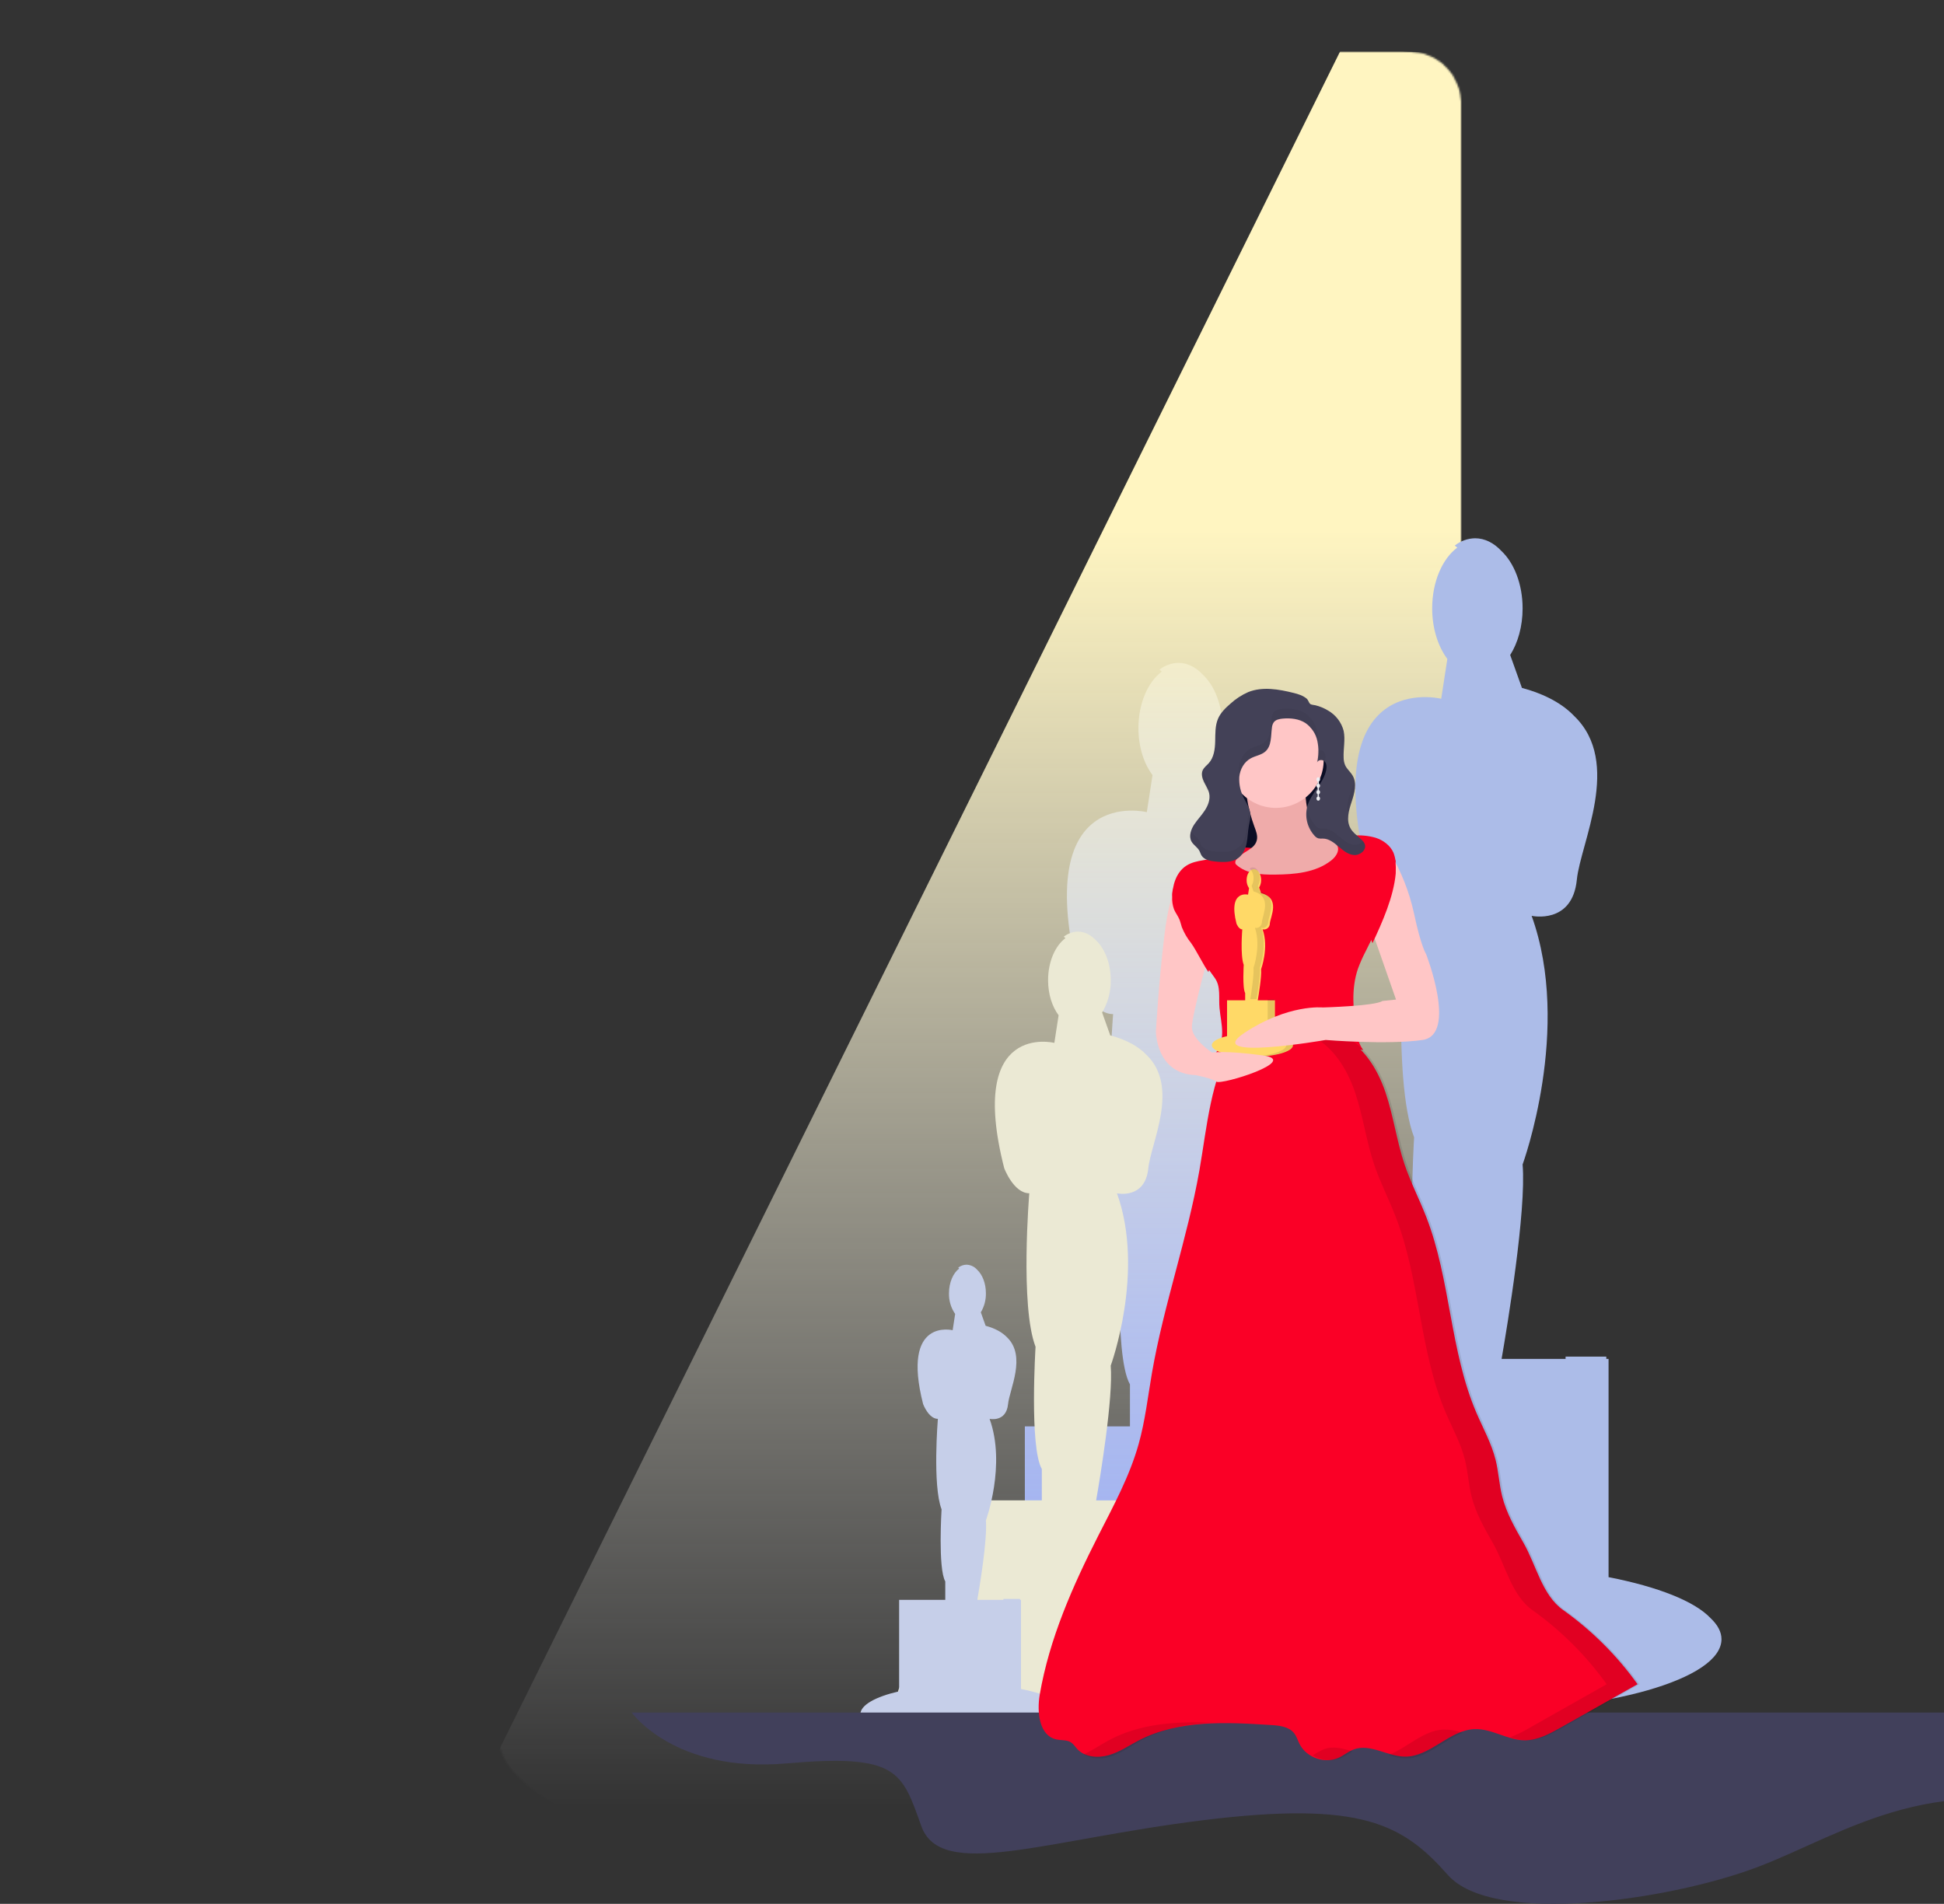 <svg width="1123" height="1100" viewBox="0 0 1123 1100" fill="none" xmlns="http://www.w3.org/2000/svg">
<rect x="0" y="0" width="1123" height="1100" fill="#333333" stroke="none"/>
<g clip-path="url(#clip0)">
<path d="M807.312 963.61C798.78 954.505 778.964 946.712 752.408 941.543V824.192H751.196V822.979H729.327V824.192H694.944C698.029 806.442 708.308 744.54 706.236 719.666C706.236 719.666 732.964 646.739 711.095 585.968C711.095 585.968 732.964 590.829 735.398 566.526C737.361 546.903 759.882 503.537 734.014 478.592C727.942 472.256 718.921 466.961 705.892 463.449L699.558 445.726C703.693 439.191 706.236 430.393 706.236 420.672C706.236 407.593 701.649 396.134 694.754 389.698C690.791 385.48 685.95 383 680.72 383C676.743 383.063 672.899 384.445 669.79 386.928C670.243 387.272 670.695 387.643 671.12 388.024C663.131 393.997 657.639 406.371 657.639 420.672C657.639 431.534 660.806 441.191 665.782 447.826L662.488 469.242C662.488 469.242 594.456 452.225 623.582 566.481C623.582 566.481 630.875 585.923 643.026 585.923C643.026 585.923 635.733 673.432 647.885 705.039C647.885 705.039 643.026 782.827 652.744 799.844V824.147H592.031V944.53C560.933 951.654 541 962.633 541 974.879C541 996.358 601.93 1013.8 677.083 1013.8C752.236 1013.8 813.157 996.386 813.157 974.879C813.157 970.978 811.103 967.186 807.312 963.61Z" fill="#899FF0"/>
<mask id="mask0" mask-type="alpha" maskUnits="userSpaceOnUse" x="148" y="30" width="888" height="1069">
<path fill-rule="evenodd" clip-rule="evenodd" d="M764.5 30L148.5 978L288.35 998.812C288.117 1000.2 288 1001.6 288 1003C288 1056.02 455.445 1099 662 1099C868.555 1099 1036 1056.02 1036 1003C1036 966.939 958.54 935.522 844 919.114V515.5V73.5V58.5L843.5 54.5L843 52L842.5 50.5L841.5 48L841 47L840.5 46L840 45L839.5 44L838.5 42.5L836.5 40L835 38.5L833 36.5L828.5 33.5L825 32L822.5 31L820 30.5L815 30H804H764.5Z" fill="#C4C4C4"/>
</mask>
<g mask="url(#mask0)">
<path d="M272 1044L775 28L847.5 31.5L837 1044H272Z" fill="url(#paint0_linear)"/>
</g>
<path d="M988.182 934.958C978.989 925.173 957.717 916.792 929.224 911.243V785.139H927.921V783.836H904.396V785.139H867.435C870.747 766.059 881.794 699.531 879.568 672.811C879.568 672.811 908.287 594.453 884.789 529.148C884.789 529.148 908.314 534.37 910.902 508.248C913.01 487.158 937.214 440.562 909.418 413.751C902.894 406.909 893.195 401.251 879.188 397.459L872.393 378.451C876.827 371.436 879.568 361.968 879.568 351.532C879.568 337.475 874.628 325.156 867.227 318.241C862.965 313.715 857.763 311 852.144 311C847.864 311.066 843.728 312.549 840.381 315.218C840.87 315.589 841.34 315.987 841.811 316.404C833.224 322.821 827.334 336.118 827.334 351.487C827.334 363.118 830.727 373.536 836.092 380.714L832.555 403.732C832.555 403.732 759.446 385.475 790.789 508.248C790.789 508.248 798.624 529.148 811.681 529.148C811.681 529.148 803.845 623.182 816.901 657.143C816.901 657.143 811.681 740.733 822.131 759.017V785.139H756.84V914.483C723.417 922.141 702 933.899 702 947.068C702 970.159 767.472 988.868 848.235 988.868C928.998 988.868 994.461 970.195 994.461 947.096C994.461 942.878 992.253 938.805 988.182 934.958Z" fill="#ACBCE8"/>
<path d="M716.914 970.728C710.58 963.94 695.795 958.138 676.016 954.291V866.891H675.111V865.985H658.825V866.891H633.219C635.517 853.666 643.172 807.55 641.634 789.049C641.634 789.049 661.539 734.74 645.253 689.483C645.253 689.483 661.539 693.104 663.349 675.001C664.815 660.383 681.59 628.088 662.317 609.505C657.793 604.762 651.08 600.843 641.371 598.227L636.666 585.003C640.027 579.366 641.751 572.902 641.643 566.339C641.643 556.6 638.222 548.064 633.083 543.267C630.133 540.126 626.532 538.28 622.642 538.28C619.678 538.329 616.814 539.36 614.498 541.212C614.842 541.466 615.168 541.737 615.494 542.027C609.54 546.471 605.45 555.686 605.45 566.339C605.45 574.404 607.812 581.627 611.531 586.596L609.07 602.554C609.07 602.554 558.4 589.882 580.116 674.965C580.116 674.965 585.545 689.447 594.593 689.447C594.593 689.447 589.164 754.617 598.212 778.151C598.212 778.151 594.593 836.08 601.831 848.752V866.854H556.591V956.463C533.428 961.767 518.589 969.923 518.589 979.092C518.589 995.094 563.965 1008.06 619.927 1008.06C675.89 1008.06 721.266 995.085 721.266 979.092C721.266 976.213 719.737 973.389 716.914 970.728Z" fill="#EBE9D4"/>
<path d="M613.892 985.554C610.146 981.553 601.451 978.132 589.797 975.86V924.358H589.263V923.824H579.663V924.358H564.571C565.928 916.564 570.443 889.383 569.529 878.476C569.529 878.476 581.292 846.461 571.665 819.787C571.665 819.787 581.265 821.923 582.332 811.252C583.192 802.644 593.081 783.609 581.726 772.656C579.012 769.86 575.094 767.551 569.376 766.013L566.598 758.229C568.582 754.908 569.597 751.099 569.529 747.231C569.529 741.492 567.512 736.46 564.49 733.654C563.723 732.762 562.779 732.04 561.719 731.534C560.658 731.027 559.503 730.747 558.328 730.712C556.582 730.743 554.896 731.351 553.532 732.441C553.734 732.591 553.927 732.751 554.111 732.921C550.61 735.537 548.203 740.968 548.203 747.249C548.106 751.499 549.353 755.672 551.768 759.17L550.32 768.574C550.32 768.574 520.462 761.107 533.256 811.252C533.256 811.252 536.459 819.787 541.788 819.787C541.788 819.787 538.594 858.201 543.923 872.068C543.923 872.068 541.788 906.219 546.059 913.704V924.376H519.403V977.209C505.749 980.331 497 985.138 497 990.523C497 999.955 523.746 1007.6 556.717 1007.6C589.688 1007.6 616.435 999.955 616.435 990.523C616.462 988.785 615.557 987.12 613.892 985.554Z" fill="#C6CFE9"/>
<path d="M364.903 989.455H1343C1343 989.455 1306.81 1087.86 1214.09 1052.82C1121.38 1017.77 1065.97 1059.6 1015.08 1078.83C964.193 1098.05 862.43 1112.77 836.426 1083.35C810.421 1053.94 786.661 1040.37 695.086 1051.67C603.51 1062.98 543.558 1086.74 532.22 1055.07C520.883 1023.4 518.648 1013.22 454.199 1018.86C389.749 1024.51 364.903 989.455 364.903 989.455Z" fill="#41405B"/>
<path d="M712.434 601.608C699.309 623.89 697.298 650.706 692.877 676.162C685.936 715.608 672.336 753.651 665.481 793.119C663.092 806.927 661.546 820.928 657.752 834.412C652.541 852.937 643.243 870.037 634.519 887.147C619.664 916.382 606.183 946.781 600.637 979.092C598.907 989.164 600.259 1002.84 610.248 1005C613.102 1005.64 616.313 1005.13 618.745 1006.75C620.173 1007.69 621.081 1009.21 622.227 1010.47C626.616 1015.31 634.173 1015.87 640.443 1014.11C646.714 1012.35 652.184 1008.49 658 1005.48C681.093 993.601 708.466 995.015 734.369 996.699C739.137 997.002 744.488 997.595 747.505 1001.31C749.029 1003.2 749.667 1005.63 750.802 1007.79C754.824 1015.61 765.44 1019.25 773.419 1015.54C776.402 1014.14 778.965 1011.91 782.067 1010.77C791.549 1007.24 801.527 1014.89 811.679 1014.94C826.274 1015.01 837.258 999.571 851.842 999.042C861.788 998.686 870.88 1005.45 880.826 1005.52C888.285 1005.52 895.161 1001.76 901.648 998.103L945.973 973.101C934.123 956.551 919.609 942.077 903.021 930.264C890.815 921.628 887.518 904.355 880.069 891.401C875.15 882.829 870.177 874.128 867.777 864.553C866.047 857.644 865.701 850.454 863.993 843.534C861.626 833.991 856.75 825.3 852.879 816.265C837.528 780.467 838.047 739.617 823.982 703.291C820.025 693.057 814.933 683.265 811.419 672.869C806.792 659.18 804.987 644.671 800.316 631.004C795.646 617.337 787.343 603.919 774.1 598.035C768.353 595.675 762.233 594.348 756.024 594.116C740.553 593.123 726.791 595.779 712.434 601.608Z" fill="#FA0026"/>
<path d="M769.86 419.884H708.377V502.209H769.86V419.884Z" fill="#0B0D24"/>
<path d="M767.876 481.583C764.745 481.097 761.551 481.583 758.388 481.583C750.606 481.486 748.394 490.909 740.633 491.677C731.167 492.607 718.043 486.603 710.131 491.904C708.684 492.914 707.153 493.798 705.555 494.544C699.079 497.4 691.167 496.34 685.242 500.224C679.316 504.107 677.147 511.778 677.147 518.875C676.998 521.414 677.365 523.957 678.226 526.35C679.057 528.373 680.439 530.126 681.27 532.149C681.853 533.577 682.155 535.102 682.64 536.573C683.963 539.942 685.782 543.093 688.037 545.921L701.745 565.037C705.339 570.057 703.903 576.266 704.486 582.422C704.918 587.15 706.019 591.823 706.008 596.562C705.997 601.3 704.702 606.298 701.173 609.544C709.289 609.046 717.381 608.3 725.447 607.304C732.096 606.482 738.723 605.498 745.404 605.022C759.435 604.026 773.531 605.314 787.498 606.601C785.188 603.723 784.141 599.71 783.569 596.064C781.669 583.969 780.471 571.301 784.443 559.725C785.718 556.264 787.214 552.889 788.923 549.621L793.186 541.02C799.219 528.86 804.854 516.397 806.138 502.874C806.62 499.402 806.207 495.864 804.94 492.597C803.073 488.41 799.036 485.467 794.686 484.039C790.27 482.778 785.654 482.374 781.087 482.849C776.834 483.055 772.128 482.232 767.876 481.583Z" fill="#FA0026"/>
<path d="M724.596 477.517C725.572 480.139 726.741 482.949 725.979 485.659C724.564 491.036 717.339 492.127 714.187 496.677C713.912 496.985 713.723 497.363 713.638 497.772C713.553 498.181 713.576 498.605 713.704 499.002C713.855 499.267 714.051 499.502 714.283 499.696C720.169 504.962 728.681 505.414 736.486 505.326C747.86 505.216 760.007 504.224 769.023 497.14C771.542 495.156 773.912 491.851 772.625 488.865C771.628 486.585 769.002 485.725 766.825 484.601C761.947 482.078 758.452 477.275 756.523 472.019C754.593 466.764 754.1 461.089 754.014 455.492C754.101 454.535 753.899 453.573 753.435 452.738C752.685 451.636 751.291 451.471 749.972 451.383C742.625 450.879 735.247 451.182 727.963 452.286C725.904 452.595 721.981 452.881 720.533 454.611C719.086 456.341 719.922 458.39 720.201 460.274C721.071 466.165 722.545 471.944 724.596 477.517Z" fill="#FBB3B2"/>
<path opacity="0.05" d="M724.596 477.517C725.572 480.139 726.741 482.949 725.979 485.659C724.564 491.036 717.339 492.127 714.187 496.677C713.912 496.985 713.723 497.363 713.638 497.772C713.553 498.181 713.576 498.605 713.704 499.002C713.855 499.267 714.051 499.502 714.283 499.696C720.169 504.962 728.681 505.414 736.486 505.326C747.86 505.216 760.007 504.224 769.023 497.14C771.542 495.156 773.912 491.851 772.625 488.865C771.628 486.585 769.002 485.725 766.825 484.601C761.947 482.078 758.452 477.275 756.523 472.019C754.593 466.764 754.1 461.089 754.014 455.492C754.101 454.535 753.899 453.573 753.435 452.738C752.685 451.636 751.291 451.471 749.972 451.383C742.625 450.879 735.247 451.182 727.963 452.286C725.904 452.595 721.981 452.881 720.533 454.611C719.086 456.341 719.922 458.39 720.201 460.274C721.071 466.165 722.545 471.944 724.596 477.517Z" fill="black"/>
<path d="M737.034 466.778C752.286 466.778 764.65 454.414 764.65 439.162C764.65 423.911 752.286 411.547 737.034 411.547C721.783 411.547 709.419 423.911 709.419 439.162C709.419 454.414 721.783 466.778 737.034 466.778Z" fill="#FFC6C6"/>
<path opacity="0.1" d="M764.773 1010.65C762.541 1011.63 760.407 1012.82 758.397 1014.2C760.884 1015.77 763.715 1016.71 766.647 1016.94C769.578 1017.17 772.522 1016.69 775.223 1015.52C777.359 1014.52 779.275 1013.1 781.323 1011.94C775.685 1010.18 770.147 1008.65 764.773 1010.65Z" fill="black"/>
<path opacity="0.1" d="M640.069 1005.75C635.375 1008.32 630.898 1011.45 626.052 1013.59C630.454 1016.39 636.34 1016.52 641.403 1014.96C647.69 1013 653.176 1008.93 658.997 1005.7C671.703 998.766 685.709 996.048 700.04 995.296C679.27 994.556 658.336 995.736 640.069 1005.75Z" fill="black"/>
<path opacity="0.1" d="M904.051 930.279C891.87 921.642 888.59 904.369 881.145 891.414C876.236 882.842 871.273 874.141 868.878 864.565C867.151 857.655 866.806 850.465 865.101 843.545C862.749 834.001 857.883 825.311 854.021 816.275C838.7 780.476 839.207 739.624 825.18 703.296C821.221 693.061 816.139 683.27 812.632 672.873C808.025 659.184 806.159 644.674 801.551 631.007C796.944 617.339 788.604 603.92 775.387 598.036C769.744 595.51 763.519 594.528 757.347 594.117C752.141 593.773 746.915 593.863 741.724 594.387C746.839 594.815 751.854 596.054 756.581 598.058C769.766 603.942 778.084 617.361 782.745 631.028C787.407 644.696 789.219 659.206 793.826 672.895C797.333 683.291 802.458 693.083 806.364 703.318C820.39 739.646 819.883 780.497 835.204 816.296C839.077 825.332 843.943 834.023 846.295 843.567C848 850.487 848.345 857.677 850.072 864.586C852.467 874.162 857.43 882.864 862.339 891.436C869.773 904.391 873.064 921.599 885.245 930.301C901.806 942.105 916.299 956.573 928.134 973.117L883.897 998.12C880.198 1000.34 876.318 1002.24 872.298 1003.8C875.428 1004.87 878.702 1005.45 882.009 1005.54C889.443 1005.54 896.305 1001.78 902.778 998.12L947.015 973.117C935.162 956.557 920.643 942.081 904.051 930.279Z" fill="black"/>
<path opacity="0.1" d="M833.977 999.285C822.302 999.717 812.88 1009.78 802.165 1014.04C805.414 1015.17 808.802 1015.81 812.228 1015.96C824.224 1015.96 833.834 1005.53 844.891 1001.14C841.383 999.882 837.691 999.256 833.977 999.285Z" fill="black"/>
<path d="M736.468 598.307V577.942H726.573C727.102 574.891 728.872 564.229 728.516 559.949C728.516 559.949 733.123 547.401 729.357 536.944C729.86 537.066 730.384 537.071 730.889 536.959C731.394 536.847 731.867 536.621 732.271 536.299C732.675 535.976 733 535.565 733.221 535.098C733.441 534.63 733.552 534.119 733.544 533.602C733.954 529.419 739.824 518.962 728.516 516.029L727.361 512.795C728.142 511.494 728.542 510 728.516 508.483C728.516 505.022 726.638 502.209 724.329 502.209C722.02 502.209 720.143 505.022 720.143 508.483C720.102 510.155 720.593 511.797 721.545 513.173L720.973 516.903C720.973 516.903 709.255 513.97 714.284 533.634C714.284 533.634 715.535 536.976 717.628 536.976C717.628 536.976 716.377 552.069 718.47 557.459C718.47 557.459 717.628 570.838 719.301 573.77V577.953H708.835V598.663C703.439 599.892 700.041 601.778 700.041 603.891C700.041 607.589 710.539 610.586 723.488 610.586C736.436 610.586 746.934 607.589 746.934 603.891C746.934 601.552 742.78 599.503 736.468 598.307Z" fill="#FFD967"/>
<path opacity="0.1" d="M724.128 507.469C724.155 508.992 723.773 510.492 723.026 511.801L724.128 515.049C735.019 517.984 729.376 528.488 728.971 532.689C728.978 533.209 728.871 533.723 728.659 534.193C728.446 534.663 728.134 535.076 727.745 535.401C727.356 535.725 726.901 535.953 726.414 536.067C725.928 536.181 725.423 536.178 724.938 536.057C728.565 546.561 724.128 559.166 724.128 559.166C724.47 563.497 722.766 574.164 722.257 577.239H725.894C726.404 574.164 728.118 563.465 727.775 559.166C727.775 559.166 732.203 546.561 728.576 536.057C729.06 536.178 729.565 536.181 730.052 536.067C730.538 535.953 730.993 535.725 731.382 535.401C731.771 535.076 732.084 534.663 732.296 534.193C732.508 533.723 732.615 533.209 732.608 532.689C733.013 528.488 738.656 517.984 727.775 515.049L726.663 511.801C727.414 510.493 727.799 508.993 727.775 507.469C727.775 503.993 725.967 501.167 723.743 501.167C723.081 501.177 722.441 501.417 721.924 501.849C722.667 502.558 723.249 503.43 723.63 504.402C724.011 505.373 724.181 506.421 724.128 507.469Z" fill="black"/>
<path opacity="0.1" d="M736.183 598.059V577.239H732.31V598.059C738.79 599.294 743.073 601.367 743.073 603.76C743.073 607.366 733.309 610.31 720.882 610.586H722.824C736.138 610.586 746.934 607.52 746.934 603.738C746.945 601.389 742.651 599.294 736.183 598.059Z" fill="black"/>
<path d="M747.35 400.374C738.664 398.217 729.328 396.566 721.055 399.878C717.257 401.549 713.765 403.835 710.719 406.641C707.907 409.068 705.172 411.753 703.673 415.151C701.882 419.25 702.088 423.888 701.98 428.353C701.871 432.819 701.274 437.608 698.288 440.941C697.127 442.235 695.618 443.292 694.869 444.867C693.783 447.024 694.499 449.689 695.563 451.878C696.627 454.068 698.05 456.139 698.538 458.533C699.2 461.845 697.908 465.275 696.074 468.122C694.239 470.97 691.85 473.429 689.95 476.244C688.051 479.059 686.574 483.093 688.3 486.189C689.386 488.184 691.622 489.425 692.751 491.388C693.294 492.326 693.566 493.416 694.141 494.333C695.737 496.846 699.092 497.461 702.056 497.763C706.8 498.259 712.087 498.41 715.768 495.39C718.297 493.319 719.578 490.094 720.197 486.89C720.816 483.687 720.838 480.418 721.413 477.183C721.826 474.874 722.499 472.566 722.303 470.236C722.032 467.13 720.219 464.401 718.797 461.607C716.654 457.728 715.653 453.329 715.909 448.912C716.332 444.533 718.656 440.207 722.542 438.126C725.278 436.626 728.655 436.249 730.978 434.178C734.658 430.942 734.105 425.204 734.767 420.361C734.855 419.282 735.209 418.241 735.798 417.33C736.949 415.777 739.055 415.356 741.009 415.173C745.558 414.784 750.39 415.27 754.2 417.783C757.732 420.274 760.177 424.007 761.04 428.224C761.877 432.416 761.799 436.738 760.812 440.898C760.964 439.075 763.787 438.579 765.09 439.819C766.392 441.06 766.457 443.195 766.088 444.986C764.568 452.536 757.685 457.929 755.373 465.264C754.456 468.286 754.34 471.493 755.036 474.573C755.732 477.653 757.217 480.502 759.346 482.845C759.918 483.54 760.668 484.07 761.518 484.377C762.386 484.545 763.275 484.588 764.156 484.506C767.619 484.506 770.594 486.869 773.232 489.112C775.87 491.356 778.66 493.761 782.178 494.031C785.695 494.3 789.484 491.151 788.442 487.861C788.064 486.878 787.458 485.999 786.673 485.294C784.501 483.072 781.657 481.324 780.159 478.606C777.542 474.044 779.138 468.338 780.788 463.344C782.439 458.35 784.045 452.633 781.364 448.092C780.104 445.935 777.998 444.317 777.021 442.03C776.483 440.707 776.199 439.294 776.185 437.867C775.957 432.646 777.271 427.329 776.185 422.238C775.538 419.783 774.405 417.48 772.853 415.465C771.3 413.45 769.358 411.763 767.141 410.502C764.891 409.142 762.445 408.127 759.889 407.493C758.901 407.245 757.403 407.299 756.708 406.565C756.013 405.832 755.774 404.527 754.895 403.707C752.767 401.895 749.944 401.01 747.35 400.374Z" fill="#434157"/>
<path opacity="0.05" d="M764.54 434.137C764.085 433.735 763.516 433.49 762.916 433.44C762.316 433.391 761.716 433.538 761.203 433.86C761.177 436.124 760.936 438.381 760.481 440.598C760.942 439.095 763.368 438.753 764.54 439.926C764.774 440.163 764.975 440.432 765.136 440.726C765.284 440.239 765.406 439.744 765.502 439.244C765.858 437.474 765.805 435.406 764.54 434.137Z" fill="black"/>
<path opacity="0.05" d="M775.092 432.075C775.119 432.528 775.202 432.981 775.34 433.431C776.147 430.316 776.322 427.179 775.864 424.052C775.249 426.718 774.991 429.397 775.092 432.075Z" fill="black"/>
<path opacity="0.05" d="M778.486 469.904C778.922 467.708 779.525 465.544 780.291 463.432C781.656 459.484 782.965 455.073 782.073 451.146C781.656 453.345 781.06 455.509 780.291 457.618C778.926 461.523 777.595 465.956 778.486 469.904Z" fill="black"/>
<path opacity="0.05" d="M760.929 428.515C761.121 429.359 761.266 430.213 761.364 431.073C761.676 428.261 761.53 425.418 760.929 422.653C760.069 418.429 757.62 414.688 754.081 412.193C750.266 409.689 745.385 409.192 740.875 409.581C738.94 409.754 736.809 410.175 735.657 411.74C735.068 412.647 734.713 413.686 734.625 414.762C733.962 419.62 734.516 425.33 730.831 428.59C728.505 430.673 725.125 431.051 722.386 432.552C718.494 434.711 716.168 439.028 715.744 443.346C715.606 444.905 715.665 446.475 715.918 448.02C716.215 446.031 716.954 444.133 718.082 442.464C719.21 440.795 720.699 439.396 722.44 438.37C725.179 436.869 728.56 436.492 730.886 434.419C734.57 431.181 734.016 425.438 734.679 420.591C734.767 419.511 735.122 418.47 735.712 417.558C736.864 416.004 738.972 415.583 740.929 415.399C745.483 415.011 750.32 415.496 754.135 418.012C757.662 420.527 760.091 424.283 760.929 428.515Z" fill="black"/>
<path opacity="0.05" d="M787.393 485.963C786.755 486.67 785.969 487.227 785.09 487.595C784.211 487.962 783.262 488.131 782.311 488.088C778.919 487.822 776.122 485.454 773.549 483.244C770.976 481.035 768.052 478.751 764.66 478.708C763.797 478.783 762.928 478.741 762.076 478.581C761.247 478.274 760.513 477.753 759.95 477.072C757.591 474.491 756.046 471.273 755.505 467.82C755.07 470.496 755.243 473.236 756.013 475.837C756.782 478.437 758.128 480.831 759.95 482.84C760.51 483.525 761.245 484.046 762.076 484.349C762.927 484.514 763.797 484.557 764.66 484.476C768.052 484.476 770.965 486.803 773.549 489.012C776.133 491.222 778.866 493.591 782.311 493.856C785.756 494.122 789.467 491.02 788.446 487.78C788.221 487.11 787.863 486.492 787.393 485.963Z" fill="black"/>
<path opacity="0.05" d="M697.543 457.399C697.991 455.737 698.076 453.982 697.791 452.278C697.326 449.768 695.964 447.588 694.962 445.283C694.756 444.813 694.57 444.336 694.405 443.852C694.405 443.92 694.332 443.988 694.301 444.068C693.269 446.339 693.95 449.144 694.962 451.449C695.947 453.364 696.809 455.352 697.543 457.399Z" fill="black"/>
<path opacity="0.05" d="M721.579 468.862C721.397 469.809 721.182 470.745 721.011 471.692C720.443 474.883 720.41 478.075 719.81 481.266C719.21 484.458 717.934 487.649 715.436 489.649C711.801 492.617 706.58 492.479 701.895 491.99C698.968 491.692 695.655 491.075 694.079 488.607C693.511 487.692 693.243 486.628 692.707 485.692C691.634 483.734 689.415 482.5 688.311 480.564C688.236 480.436 688.171 480.288 688.107 480.149C687.698 481.139 687.504 482.203 687.539 483.272C687.575 484.341 687.837 485.39 688.311 486.351C689.383 488.32 691.592 489.543 692.707 491.479C693.243 492.405 693.511 493.479 694.079 494.383C695.655 496.862 698.968 497.469 701.895 497.766C706.58 498.256 711.801 498.405 715.436 495.426C717.934 493.383 719.199 490.203 719.81 487.043C720.421 483.883 720.443 480.66 721.011 477.468C721.418 475.192 722.083 472.915 721.89 470.617C721.836 470.025 721.732 469.437 721.579 468.862Z" fill="black"/>
<path d="M681.461 509.503C681.461 509.503 676.103 512.446 672.728 539.732C669.353 567.018 667.736 595.992 667.736 595.992C667.736 595.992 667.736 620.346 690.6 621.179C690.6 621.179 699.75 622.866 702.664 624.965C705.578 627.064 751.307 612.783 729.685 609.819C708.064 606.854 700.168 608.131 700.168 608.131C700.168 608.131 688.521 600.557 688.521 593.438C688.521 586.319 700.168 543.973 700.168 543.973L681.461 509.503Z" fill="#FFC6C6"/>
<path d="M681.329 531.251C681.916 532.675 682.22 534.195 682.709 535.662C684.038 539.021 685.869 542.162 688.141 544.979C690.9 548.797 695.332 557.79 698.081 561.608C699.727 556.005 702.139 550.653 705.251 545.702L681.438 507.419C681.438 507.419 679.569 508.411 677.342 514.644C677.223 515.777 677.158 516.909 677.147 518.02C676.997 520.551 677.367 523.086 678.233 525.471C679.102 527.488 680.493 529.235 681.329 531.251Z" fill="#FA0026"/>
<path d="M762.559 454.001C762.559 453.748 762.493 453.502 762.371 453.296C762.248 453.09 762.075 452.934 761.875 452.85V451.466C762.076 451.383 762.25 451.227 762.372 451.021C762.495 450.814 762.56 450.568 762.559 450.315C762.562 450.088 762.512 449.863 762.414 449.668C762.316 449.472 762.175 449.312 762.006 449.205C761.836 449.099 761.646 449.05 761.455 449.065C761.263 449.079 761.079 449.156 760.923 449.287C760.766 449.418 760.643 449.598 760.567 449.807C760.491 450.016 760.465 450.246 760.492 450.471C760.519 450.697 760.597 450.909 760.719 451.085C760.841 451.26 761.002 451.392 761.183 451.466V452.85C760.981 452.933 760.806 453.09 760.683 453.297C760.559 453.504 760.493 453.752 760.493 454.006C760.493 454.26 760.559 454.508 760.683 454.715C760.806 454.922 760.981 455.078 761.183 455.162V456.535C760.981 456.619 760.806 456.775 760.683 456.982C760.559 457.189 760.493 457.437 760.493 457.691C760.493 457.945 760.559 458.193 760.683 458.4C760.806 458.607 760.981 458.764 761.183 458.848V460.231C760.954 460.328 760.762 460.518 760.64 460.767C760.517 461.016 760.473 461.309 760.514 461.593C760.556 461.878 760.68 462.136 760.866 462.322C761.052 462.508 761.286 462.609 761.529 462.609C761.772 462.609 762.007 462.508 762.193 462.322C762.378 462.136 762.503 461.878 762.544 461.593C762.586 461.309 762.541 461.016 762.419 460.767C762.297 460.518 762.104 460.328 761.875 460.231V458.848C762.077 458.764 762.252 458.607 762.376 458.4C762.499 458.193 762.566 457.945 762.566 457.691C762.566 457.437 762.499 457.189 762.376 456.982C762.252 456.775 762.077 456.619 761.875 456.535V455.162C762.077 455.077 762.251 454.919 762.373 454.711C762.496 454.503 762.561 454.255 762.559 454.001Z" fill="#EEEFF3"/>
<path d="M803.095 492.83C809.467 503.559 814.083 515.249 816.767 527.453C820.911 547.06 823.816 551.231 823.816 551.231C823.816 551.231 842.059 597.947 821.744 600.871C801.429 603.795 765.798 600.871 765.798 600.871C765.798 600.871 693.681 613.383 718.962 596.7C744.244 580.017 764.164 582.092 764.164 582.092C764.164 582.092 794.423 581.264 798.567 578.341L806.439 577.513L787.79 524.121L803.095 492.83Z" fill="#FFC6C6"/>
<path d="M784.449 524.28L792.853 544.934C798.532 532.879 805.067 518.106 806.275 504.713C806.388 502.234 806.337 499.749 806.12 497.278C805.198 495.261 803.982 493.409 802.517 491.788L784.449 524.28Z" fill="#FA0026"/>
</g>
<defs>
<linearGradient id="paint0_linear" x1="570.931" y1="306.137" x2="570.931" y2="1044" gradientUnits="userSpaceOnUse">
<stop stop-color="#FFF5C1"/>
<stop offset="1" stop-color="white" stop-opacity="0"/>
</linearGradient>
<clipPath id="clip0">
<rect width="1123" height="1100" fill="white"/>
</clipPath>
</defs>
</svg>
